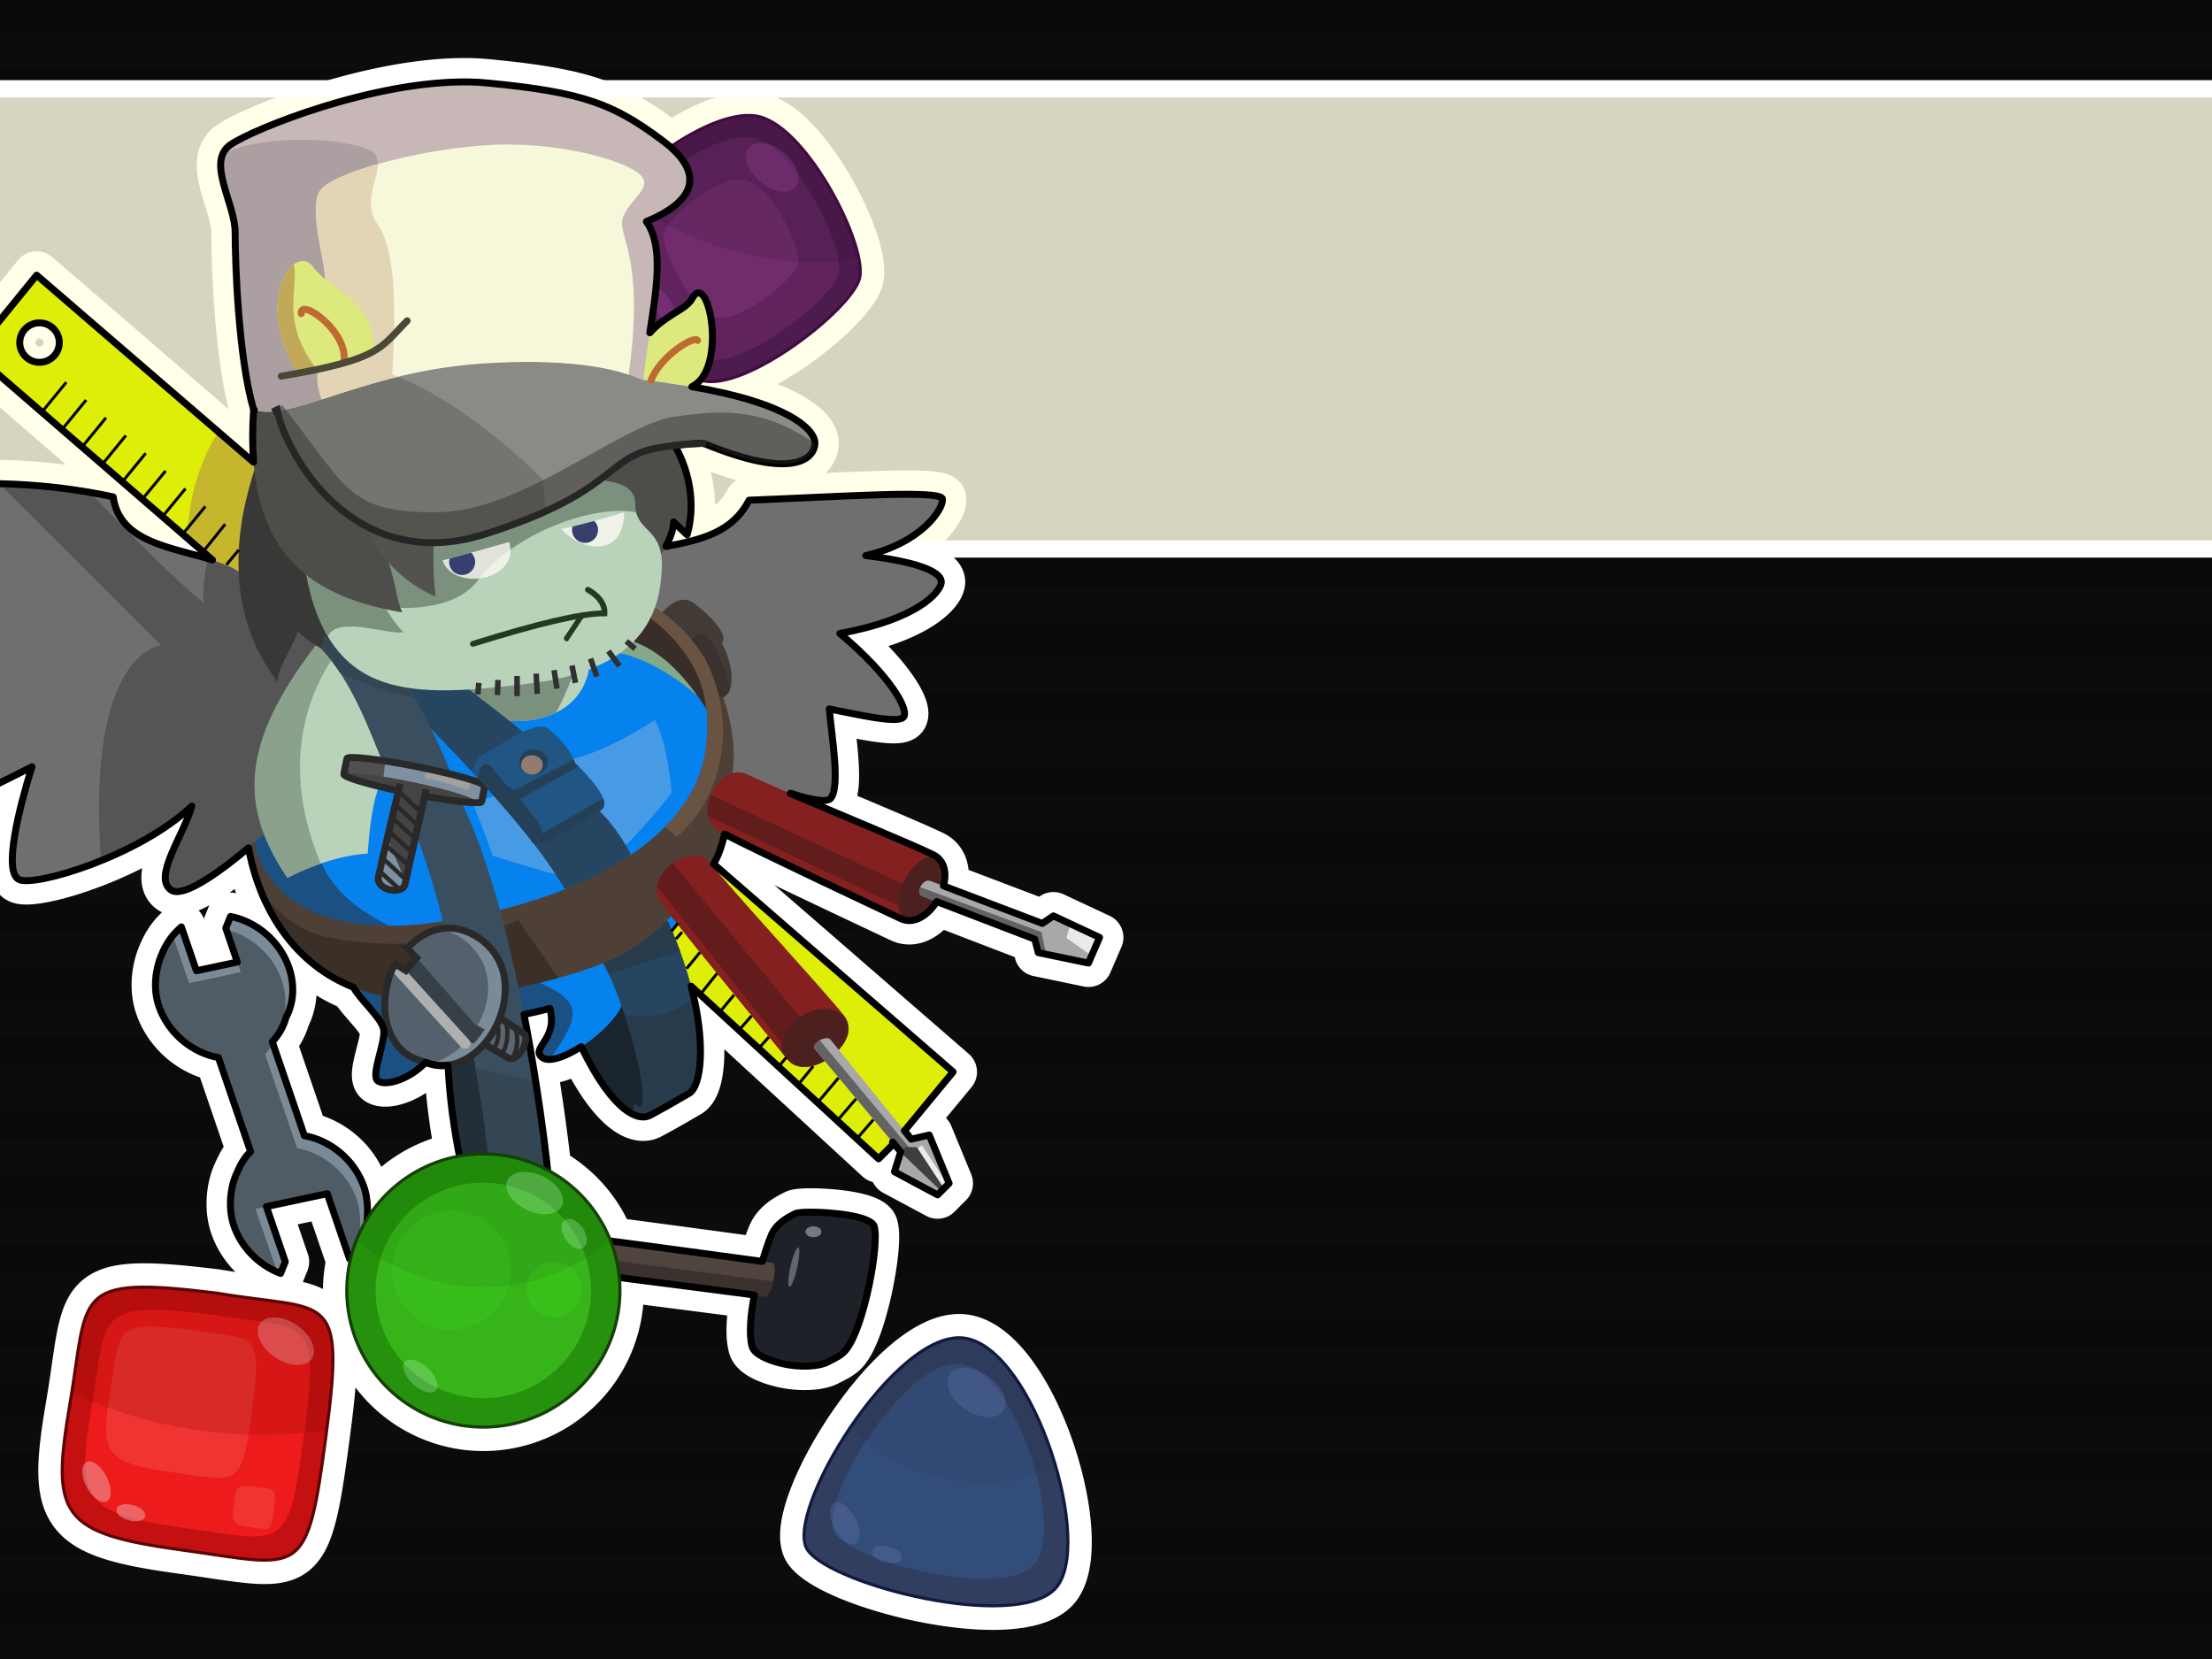 <?xml version="1.0" encoding="UTF-8" standalone="no"?>
<!-- Created with Inkscape (http://www.inkscape.org/) -->
<svg xmlns:dc="http://purl.org/dc/elements/1.1/" xmlns:cc="http://creativecommons.org/ns#" xmlns:rdf="http://www.w3.org/1999/02/22-rdf-syntax-ns#" xmlns:svg="http://www.w3.org/2000/svg" xmlns="http://www.w3.org/2000/svg" version="1.0" width="100%" height="100%" viewBox="0 0 640 480" id="svg2" >
 
 <rect x="0" y="0" width="640" height="480" fill="#333333" stroke="none"/>
 
 <defs id="defs4" />
 <g style="opacity:0.8" id="splashbg">
 <rect x="0" y="0" width="640" height="480" style="fill:black;fill-opacity:0.95;" id="rect5" />
 <path d="M 0 0 L 0 10 L 640 10 L 640 0 L 0 0 z M 0 20 L 0 30 L 640 30 L 640 20 L 0 20 z M 0 40 L 0 50 L 640 50 L 640 40 L 0 40 z M 0 60 L 0 70 L 640 70 L 640 60 L 0 60 z M 0 80 L 0 90 L 640 90 L 640 80 L 0 80 z M 0 100 L 0 110 L 640 110 L 640 100 L 0 100 z M 0 120 L 0 130 L 640 130 L 640 120 L 0 120 z M 0 140 L 0 150 L 640 150 L 640 140 L 0 140 z M 0 160 L 0 170 L 640 170 L 640 160 L 0 160 z M 0 180 L 0 190 L 640 190 L 640 180 L 0 180 z M 0 200 L 0 210 L 640 210 L 640 200 L 0 200 z M 0 220 L 0 230 L 640 230 L 640 220 L 0 220 z M 0 240 L 0 250 L 640 250 L 640 240 L 0 240 z M 0 260 L 0 270 L 640 270 L 640 260 L 0 260 z M 0 280 L 0 290 L 640 290 L 640 280 L 0 280 z M 0 300 L 0 310 L 640 310 L 640 300 L 0 300 z M 0 320 L 0 330 L 640 330 L 640 320 L 0 320 z M 0 340 L 0 350 L 640 350 L 640 340 L 0 340 z M 0 360 L 0 370 L 640 370 L 640 360 L 0 360 z M 0 380 L 0 390 L 640 390 L 640 380 L 0 380 z M 0 400 L 0 410 L 640 410 L 640 400 L 0 400 z M 0 420 L 0 430 L 640 430 L 640 420 L 0 420 z M 0 440 L 0 450 L 640 450 L 640 440 L 0 440 z M 0 460 L 0 470 L 640 470 L 640 460 L 0 460 z " style="fill:black;" id="path7" />
 </g>
 <path style="fill:none;stroke:#ffffff;stroke-width:13.810;stroke-linecap:butt;stroke-linejoin:round;stroke-opacity:1" d="M 133.140 23.705 C 106.115 24.103 73.170 37.391 66.697 41.855 C 59.564 46.756 68.035 58.790 68.035 67.253 C 68.035 75.721 68.924 103.350 73.378 118.5 C 73.004 124.068 73.013 129.126 73.378 133.738 L 10.601 79.617 L -7.691 102.095 L 61.498 162.021 C 49.641 158.290 34.553 156.945 32.755 143.757 C -5.913 135.419 -43.831 142.249 -46.103 149.072 C -48.379 155.895 -35.474 164.978 -16.521 170.285 C -33.202 178.623 -46.088 192.292 -43.816 196.839 C -41.540 201.391 -15.756 198.351 -4.386 196.080 C -15.000 207.454 -27.123 230.950 -23.335 233.982 C -19.544 237.013 3.188 224.879 9.251 221.847 C 5.463 233.977 0.915 252.187 5.462 254.458 C 10.010 256.734 40.338 247.624 55.5 233.218 C 53.228 241.561 44.142 253.698 49.449 257.486 C 53.236 260.188 65.256 250.887 71.898 245.298 C 75.122 262.928 84.962 278.215 100.851 285.070 L 102.242 285.650 C 104.308 289.389 109.936 294.081 110.925 297.546 C 111.926 301.052 106.920 311.336 109.425 312.835 C 111.874 314.303 118.621 312.169 123.136 307.388 C 124.632 307.907 126.127 308.308 127.767 308.308 C 128.394 308.308 129.015 308.270 129.634 308.181 C 130.039 317.262 131.337 326.629 132.933 334.488 A 39.523 39.523 0 0 0 106.253 352.683 C 106.456 349.711 106.293 346.286 105.333 343.480 C 102.656 335.652 95.661 329.942 88.070 328.583 L 78.777 301.398 C 80.654 299.460 82.026 297.064 82.75 294.398 C 84.921 290.305 85.392 285.167 83.619 279.976 C 80.981 272.261 74.163 266.623 66.697 265.160 L 66.691 265.160 L 65.326 268.529 L 68.666 278.347 L 56.822 280.876 L 52.480 268.179 C 49.826 270.507 48.161 272.751 46.613 276.546 C 45.069 280.342 44.177 285.890 45.958 291.101 C 48.636 298.929 55.608 304.639 63.199 305.998 L 72.490 333.160 C 70.628 335.069 69.723 336.605 68.251 339.974 C 66.780 343.347 65.859 349.374 67.648 354.609 C 69.879 361.130 75.110 366.161 81.177 368.453 L 82.544 365.058 L 77.074 349.109 L 94.679 345.375 L 101.128 364.218 C 101.288 364.034 101.440 363.867 101.597 363.691 A 39.523 39.523 0 0 0 100.337 373.402 A 39.523 39.523 0 1 0 179.386 373.402 A 39.523 39.523 0 0 0 179.158 369.634 C 194.044 371.542 210.217 373.615 218.257 374.683 C 217.180 380.336 216.630 385.993 217.603 389.580 C 218.190 391.747 221.924 393.484 226.154 394.501 C 231.598 395.808 237.002 395.338 239.314 394.160 C 241.626 392.978 243.592 392.085 244.734 390.582 C 249.953 384.277 254.536 359.921 252.919 354.787 C 251.991 351.844 240.717 350.676 234.312 350.708 C 232.177 350.721 230.598 350.875 230.103 351.132 C 228.189 352.129 225.576 353.374 223.787 356.132 C 223.147 357.109 221.864 360.511 220.597 364.841 L 220.574 364.970 C 217.270 364.519 194.826 361.461 176.654 359.066 A 39.523 39.523 0 0 0 158.455 338.564 C 157.396 328.739 155.164 311.934 151.609 293.546 L 151.609 293.521 C 152.863 293.284 155.670 292.677 159.083 291.785 C 161.620 300.859 153.060 303.344 157.033 306.074 C 158.971 307.405 163.538 305.797 168.166 302.837 C 177.537 322.196 184.868 324.439 188.064 322.734 C 191.264 321.029 194.690 319.111 199.382 316.341 C 202.872 314.279 204.343 302.190 199.960 285.335 L 254.210 335.294 L 258.472 331.005 L 258.314 330.638 L 258.238 330.429 L 260.607 333.244 L 258.792 339.035 L 271.269 345.716 L 274.611 342.375 L 268.849 328.400 L 263.666 329.609 L 261.667 327.136 L 261.796 327.060 L 275.771 310.138 L 206.519 250.019 L 206.466 249.943 C 207.508 248.351 208.814 245.142 209.623 241.310 C 219.915 246.673 254.977 263.130 260.658 265.816 C 264.409 267.589 268.467 264.847 270.976 260.923 L 271 260.847 L 299.400 271.742 L 300.398 275.634 L 314.923 278.658 L 318.132 271.236 L 304.789 265 L 301.580 267.183 L 272.970 256.316 L 273.021 256.210 C 273.950 252.540 273.316 248.902 269.947 247.265 C 263.425 244.093 242.776 235.589 228.648 229.550 L 228.804 229.527 C 228.804 229.527 238.526 232.948 240.279 231.050 C 243.242 227.842 240.616 212.971 239.937 205.126 C 247.102 206.493 259.709 209.540 261.414 207.494 C 263.122 205.443 257.663 195.562 242.992 183.279 C 265.511 179.186 272.000 171.345 272.337 168.619 C 272.679 165.889 267.213 162.798 250.496 160.751 C 266.875 156.996 273.021 147.106 272.683 144.380 C 272.341 141.650 243.680 143.701 216.726 144.722 C 211.950 153.933 203.351 156.072 192.777 158.119 L 192.671 158.041 C 193.769 155.994 194.842 153.385 194.878 151.013 C 196.145 152.219 197.435 153.447 198.798 154.75 C 200.165 150.198 201.532 140.211 195.248 128.849 C 198.532 128.503 200.685 128.274 203.511 128.246 C 230.276 139.334 235.779 132.262 235.779 128.169 C 235.779 124.442 228.470 116.666 200.166 111.902 L 200.271 111.826 C 201.179 111.372 201.956 110.727 202.630 109.955 C 202.788 110.006 202.949 110.075 203.105 110.117 C 215.663 113.515 246.251 89.727 248.708 80.646 C 251.172 71.544 234.088 37.658 220.013 33.849 L 220.019 33.828 C 213.226 31.989 203.022 36.382 193.978 42.531 C 193.220 41.863 192.384 41.186 191.457 40.498 C 177.642 30.249 169.174 26.695 141.103 24.021 C 139.350 23.852 137.565 23.735 135.736 23.707 C 134.877 23.692 134.012 23.692 133.140 23.705 z M 11.417 93.412 C 14.574 93.412 17.156 95.968 17.156 99.121 C 17.156 102.273 14.570 104.830 11.417 104.830 C 8.265 104.830 5.708 102.273 5.708 99.121 C 5.708 95.968 8.265 93.412 11.417 93.412 z M 73.458 118.519 C 73.495 118.531 73.532 118.532 73.564 118.544 L 73.511 118.990 L 73.458 118.519 z M 41.199 372.416 C 22.232 372.557 24.464 381.297 20.205 406.304 C 14.733 438.287 17.282 443.613 52.419 448.447 C 87.534 453.277 88.736 457.614 94.361 415.062 C 100.008 372.513 94.713 379.601 62.726 374.152 C 53.483 373.012 46.510 372.376 41.199 372.416 z M 277.294 387.083 C 257.103 387.419 226.428 438.639 233.699 448.605 C 241.185 458.866 293.545 471.929 305.240 459.792 C 316.915 447.629 299.327 390.358 279.212 387.212 C 278.585 387.114 277.946 387.073 277.294 387.083 z " id="path3910" />
 <rect width="701.897" height="133.138" ry="15.386" x="-33.868" y="25.693" id="rect3819" style="fill:#ffffe6;fill-opacity:0.827;stroke:#ffffff;stroke-width:5;stroke-linecap:round;stroke-linejoin:round" />
 <g id="g4770" transform="matrix(1.736,0.470,-0.470,1.736,181.410,19.486)">
 <path style="fill:#4e1b4e;stroke-width:0.5" id="path3907" d="m 22.794,2.101 c 8.103,0 22.188,15.698 22.188,20.938 0,5.228 -12.956,22.431 -20.186,22.431 -7.230,0 -22.188,-15.455 -22.188,-21.193 0,-5.726 12.082,-22.188 20.186,-22.188 z" />
 <path style="fill:#60235e;stroke-width:0.5" id="path3948-9" d="m 22.951,5.631 c 6.781,0 18.573,13.138 18.573,17.530 0,4.379 -10.845,18.779 -16.899,18.779 -6.041,0 -18.573,-12.932 -18.573,-17.736 0,-4.791 10.117,-18.573 16.899,-18.573 z" />
 <path style="fill:#c35cc0;fill-opacity:0.171;stroke-width:0.5" id="path3777" d="m 23.268,12.501 c 4.215,0 11.544,8.166 11.544,10.896 0,2.722 -6.741,11.672 -10.504,11.672 -3.755,0 -11.544,-8.038 -11.544,-11.024 0,-2.978 6.288,-11.544 10.504,-11.544 z" />
 <path style="fill:#281227;fill-opacity:0.144;stroke-width:0.5" id="path3926" d="m 22.782,2.088 c -6.417,0 -15.334,10.336 -18.755,17.481 5.131,2.741 12.361,4.476 20.393,4.476 7.618,0 14.509,-1.589 19.592,-4.100 C 40.748,13.310 29.648,2.088 22.782,2.088 Z" />
 <path style="fill:#e673e6;fill-opacity:0.148;stroke-width:1.5" id="path3838-1" d="m 17.856,38.046 a 3.445,1.746 43.46 0 1 -4.998,-4.743 3.445,1.746 43.46 1 1 4.998,4.743 z" />
 <path style="fill:#e673e6;fill-opacity:0.148;stroke-width:1.5" id="path3836-6" d="M 31.189,11.502 A 4.892,3.022 25.14 0 1 22.333,7.341 4.892,3.022 25.14 1 1 31.189,11.502 Z" />
 <path style="fill:none;stroke:#410b3f;stroke-width:0.5;stroke-opacity:1" id="path3882" d="m 22.794,2.101 c 8.103,0 22.188,15.698 22.188,20.938 0,5.228 -12.956,22.431 -20.186,22.431 -7.230,0 -22.188,-15.455 -22.188,-21.193 0,-5.726 12.082,-22.188 20.186,-22.188 z" />
 </g>
 <g style="display:inline" id="layer3" transform="matrix(-4.020,0,0,4.020,375.745,14.150)" />
 <path d="m 130.156,297.301 6.762,7.815 c 11.076,13.782 10.726,42.883 3.948,45.641 l -0.735,2.629 c -0.924,-0.357 -1.612,-0.779 -1.893,-1.262 -3.228,-5.536 -7.783,-25.393 -8.603,-43.980 l 0.522,-10.843 z" id="path3288" style="fill:#222e38;stroke-width:1px;stroke-linecap:butt;stroke-opacity:1" />
 <path d="m 206.518,250.051 69.253,60.119 -13.975,16.922 -3.312,3.948 -4.261,4.289 -54.249,-49.959 -18.767,-18.960 25.321,-16.359 z" id="path3216" style="fill:#dfee06;stroke-width:1px;stroke-linecap:butt;stroke-opacity:1" />
 <path d="M 61.533,162.110 -7.691,102.096 10.601,79.617 l 62.776,54.116 15.643,17.851 -10.123,26.085 -17.364,-15.563 z M 11.417,93.411 c -3.152,0 -5.709,2.557 -5.709,5.709 8e-6,3.152 2.557,5.709 5.709,5.709 3.152,0 5.737,-2.557 5.737,-5.709 -8e-6,-3.152 -2.581,-5.709 -5.737,-5.709 z" id="path3214" style="fill:#dfee06;stroke-width:1px;stroke-linecap:butt;stroke-opacity:1" />
 <path d="m 183.328,283.378 7.920,37.664 c -1.069,0.591 -2.187,1.202 -3.184,1.736 -3.196,1.704 -10.537,-0.538 -19.925,-19.949 l 11.209,-16.267 3.972,-3.184 z" id="path3354" style="fill:#1a242d;stroke-width:1px;stroke-linecap:butt;stroke-opacity:1" />
 <path d="m 63.194,124.968 10.184,8.764 15.631,17.843 -10.107,26.085 -17.368,-15.555 -7.369,-6.392 c 0.414,-11.945 3.787,-22.736 9.030,-30.745 z" id="path3356" style="fill:#c6b62e;stroke-width:1.700;stroke-linecap:round;marker:none" />
 <path d="m -2.219,139.949 c 10.871,0.104 22.868,1.234 34.954,3.839 2.271,16.681 26.109,14.827 36.245,21.582 l 123.792,-7.236 c 10.574,-2.046 19.173,-4.185 23.950,-13.396 26.953,-1.021 55.616,-3.071 55.957,-0.341 0.337,2.725 -5.809,12.616 -22.189,16.371 16.717,2.046 22.185,5.138 21.843,7.868 -0.337,2.725 -6.826,10.565 -29.345,14.658 14.670,12.282 20.130,22.165 18.422,24.215 -1.704,2.046 -14.313,-1.001 -21.477,-2.368 0.679,7.844 3.304,22.716 0.341,25.924 -1.752,1.897 -11.474,-1.523 -11.474,-1.523 l -152.639,11.973 0.261,-0.128 c 0,0 -21.698,19.925 -27.005,16.134 -5.307,-3.787 3.779,-15.925 6.050,-24.267 -15.161,14.405 -45.488,23.516 -50.035,21.240 -4.547,-2.271 -8.08e-4,-20.480 3.787,-32.610 -6.062,3.031 -28.795,15.165 -32.586,12.133 -3.787,-3.031 8.334,-26.527 18.948,-37.901 -11.370,2.271 -37.153,5.311 -39.429,0.759 -2.271,-4.547 10.614,-18.217 27.295,-26.555 -18.952,-5.307 -31.858,-14.389 -29.583,-21.212 1.559,-4.687 19.986,-9.396 43.904,-9.158 z" id="path3314" style="fill:#6f6f6f;stroke-width:1px;stroke-linecap:butt;stroke-opacity:1" />
 <path d="m -0.112,140.001 c 8.254,0.176 17.099,0.944 26.109,2.496 11.474,11.945 25.522,26.125 32.980,31.927 -0.398,-3.614 0.136,-8.077 1.157,-12.684 3.385,0.976 6.489,2.062 8.841,3.630 l 37.953,-2.207 44.430,34.347 -1.708,38.243 -73.358,5.761 c 0.012,-0.012 0.128,-0.128 0.128,-0.128 l -0.261,0.128 0.128,0 c -0.763,0.699 -21.662,19.724 -26.873,16.001 -5.307,-3.787 3.779,-15.925 6.050,-24.267 -6.895,6.549 -16.926,11.977 -26.242,15.764 -4.334,-60.963 17.437,-62.266 17.437,-62.266 L -0.112,140.001 Z" id="path3450" style="fill:#555555;stroke-width:1px;stroke-linecap:butt;stroke-opacity:1" />
 <path d="m 184.590,174.429 23.636,33.426 c 1e-5,0 -7.707,49.673 -8.652,54.779 -0.591,3.192 -8.358,9.516 -8.358,9.516 l -11.120,18.426 c -3.755,8.519 -19.045,18.285 -23.057,15.527 -3.968,-2.725 4.583,-5.214 2.078,-14.264 l -31.557,7.104 -4.104,8.157 c -4.507,5.009 -11.522,7.265 -14.027,5.761 -2.504,-1.499 2.500,-11.784 1.499,-15.290 -1.001,-3.505 -6.758,-8.266 -8.764,-12.025 l -0.052,-0.631 0.104,-0.788 -25.663,-28.742 -4.181,-10.738 7.972,-6.629 16.476,-47.140 87.784,-16.448 z" id="path3346" style="fill:#0682ee;stroke-width:1px;stroke-linecap:butt;stroke-opacity:1" />
 <path d="m 115.968,187.303 c -23.110,31.404 -44.531,65.735 4.892,84.069 45.789,16.986 52.311,15.056 38.166,35.215 -0.808,0.016 -1.495,-0.128 -1.998,-0.470 -3.968,-2.725 4.583,-5.214 2.078,-14.264 l -31.557,7.104 -4.104,8.157 c -4.507,5.009 -11.522,7.265 -14.027,5.761 -2.504,-1.499 2.500,-11.784 1.499,-15.290 -1.001,-3.505 -6.758,-8.266 -8.764,-12.025 l -0.052,-0.631 0.104,-0.788 -25.663,-28.742 -4.181,-10.738 7.972,-6.629 16.476,-47.140 19.161,-3.578 z" id="path3465" style="fill:#1f4769;fill-opacity:0.810;stroke-width:1px;stroke-linecap:butt;stroke-opacity:1" />
 <path d="m 182.459,266.085 10.738,0.394 c 11.945,26.233 10.875,47.132 6.183,49.902 -4.691,2.770 -8.117,4.687 -11.317,6.392 -1.173,0.627 -2.910,0.703 -5.106,-0.394 l 0.631,-2.999 c 6.396,6.609 -0.840,-25.598 -9.158,-40.957 l 8.024,-12.343 z" id="path3330" style="fill:#264560;stroke-width:1px;stroke-linecap:butt;stroke-opacity:1" />
 <path d="m 182.459,266.085 10.738,0.394 c 1.366,3.007 2.561,5.942 3.602,8.788 l -20.685,6.501 c -0.546,-1.178 -1.117,-2.299 -1.684,-3.341 l 8.024,-12.343 z m 18.317,22.531 c 3.393,15.145 1.865,25.839 -1.391,27.769 -4.691,2.770 -8.117,4.687 -11.317,6.392 -1.174,0.627 -2.910,0.703 -5.106,-0.394 l 0.631,-2.999 c 4.655,4.812 2.082,-10.935 -2.866,-25.795 8.989,1.829 15.684,-1.395 20.054,-4.973 z" id="path3505" style="fill:#283b4c;stroke-width:1px;stroke-linecap:butt;stroke-opacity:1" />
 <path d="m 170.406,193.643 c -2.432,13.243 -16.218,15.680 -22.977,14.867 l -0.020,0.245 -18.743,-9.733 32.803,-7.450 8.937,2.066 z" id="path3302" style="fill:#b9d3bb;stroke-width:1px;stroke-linecap:butt;stroke-opacity:1" />
 <path d="m 161.452,191.565 5.287,1.234 c -1.897,4.929 -3.666,9.444 -5.865,13.368 -4.679,2.303 -9.987,2.758 -13.448,2.339 l -0.024,0.233 -18.739,-9.737 32.795,-7.446 z" id="path3460" style="fill:#627663;fill-opacity:0.706;stroke-width:1px;stroke-linecap:butt;marker:none" />
 <path d="m 188.072,96.274 c 4.567,-5.222 10.429,-6.597 12.210,-9.906 4.675,-8.692 10.445,20.235 0,25.458 0,0 -9.580,-1.559 -13.364,-1.901 -3.783,-0.341 1.029,-14.445 1.153,-13.645 z" id="path3194" style="fill:#dde87d;stroke-width:1px;stroke-linecap:butt;stroke-opacity:1" />
 <path d="m 189.435,208.334 c 3.095,5.158 4.635,17.284 4.892,20.898 -4.125,5.930 -12.897,14.976 -12.897,14.976 l -20.633,8.764 c -4.382,-1.029 -15.997,-4.647 -18.317,-5.419 -1.286,-4.125 -4.913,-13.669 -5.946,-15.475 l -0.180,-0.052 c 11.370,-2.223 19.029,-7.156 19.029,-7.156 l 10.843,-5.419 c 10.055,-2.589 20.886,-9.568 23.210,-11.116 z" id="path3340" style="fill:#479be5;stroke-width:1px;stroke-linecap:butt;stroke-opacity:1" />
 <path d="m 122.051,196.618 13.476,2.709 c 5.403,4.322 10.469,7.900 15.659,12.371 l 22.370,23.081 c 4.615,4.285 7.904,10.537 8.893,12.186 l -5.845,8.636 -13.231,1.572 c -8.109,-13.517 -19.660,-26.780 -38.585,-46.244 l -11.265,-10.107 8.527,-4.209 z" id="path3298" style="fill:#264560;stroke-width:1px;stroke-linecap:butt;stroke-opacity:1" />
 <path d="m 91.398,186.696 c -22.024,28.750 -22.024,46.799 -8.258,67.295 10.397,-5.198 18.044,-6.726 23.246,-7.031 0.611,-8.869 1.624,-15.149 3.304,-19.580 l 5.033,-10.754 -18.687,-33.873 -4.635,3.952 z" id="path3252" style="fill:#b9d3bb;stroke-width:1px;stroke-linecap:butt;stroke-opacity:1" />
 <path d="m 95.543,183.170 0.840,0.180 2.183,3.972 c -6.038,7.554 -19.600,29.587 -5.761,62.539 -2.910,1.013 -6.123,2.364 -9.657,4.129 -13.762,-20.492 -13.758,-38.548 8.262,-67.303 l 4.129,-3.526 z" id="path3455" style="fill:#627663;fill-opacity:0.532;stroke-width:1px;stroke-linecap:butt;marker:none" />
 <path d="m 179.150,188.975 c 7.598,1.407 16.604,7.035 22.237,12.101 l 1.290,-2.532 -19.584,-18.864 -3.944,9.295 z" id="path3338" style="fill:#85a888;stroke-width:1px;stroke-linecap:butt;stroke-opacity:1" />
 <path d="m 204.697,205.596 c -5.488,-8.479 -11.973,-16.464 -21.288,-19.957 l -0.080,0.209 c 0,0 2.822,-5.974 4.812,-8.467 4.314,1.825 19.921,16.600 16.556,28.216 z" id="path3310" style="fill:#382e27;stroke-width:1px;stroke-linecap:butt;stroke-opacity:1" />
 <path d="m 191.594,177.147 c 3.980,-4.177 6.521,-3.903 8.016,-3.260 2.396,1.029 12.013,9.432 9.211,12.146 3.063,5.520 4.314,13.806 0.454,15.676 -2.380,1.073 -19.314,-22.997 -17.686,-24.561 z" id="path3373" style="fill:#413a35;stroke-width:1px;stroke-linecap:butt;stroke-opacity:1" />
 <path d="m 185.406,175.273 3.891,0.446 c 18.237,10.698 24.798,35.497 22.607,48.141 l -2.287,17.449 c -0.852,4.052 -2.275,7.429 -3.341,8.921 l -12.262,15.000 c -9.383,9.870 -18.072,14.691 -43.851,20.528 l -38.428,2.524 C 89.649,284.688 75.782,266.367 71.697,245.327 l 1.797,-1.789 c 5.291,22.929 31.179,26.961 54.554,22.993 l 16.661,-3.260 c 37.720,-9.432 56.170,-27.613 59.146,-44.487 2.975,-16.870 -2.026,-29.237 -15.370,-39.771 l -0.261,-1.419 -2.814,-2.315 z" id="path3294" style="fill:#4e4036;stroke-width:1px;stroke-linecap:butt;stroke-opacity:1" />
 <path d="m 101.791,192.763 c -8.692,-5.033 -13.267,-7.321 -15.555,-10.067 -2.742,6.863 -5.488,9.609 -5.946,14.642 -19.218,-25.168 -8.499,-55.073 -6.670,-61.482 l 33.852,21.312 -5.672,35.589 z" id="path3212" style="fill:#383936;stroke-width:1px;stroke-linecap:butt;stroke-opacity:1" />
 <path d="m 195.144,128.679 c 6.404,11.438 5.029,21.505 3.658,26.085 -1.399,-1.338 -2.625,-2.496 -3.920,-3.735 -0.052,3.381 -2.203,7.240 -3.550,9.263 l -9.524,6.183 c -5.801,-12.479 -11.044,-18.840 -14.590,-23.608 l 12.439,-16.592 15.487,2.408 z" id="path3206" style="fill:#4d4e4a;stroke-width:1px;stroke-linecap:butt;stroke-opacity:1" />
 <path d="m 75.328,257.606 c 5.146,6.855 11.743,12.113 20.187,13.710 31.476,5.954 54.458,-5.106 54.458,-5.106 l 11.579,16.737 c -3.397,0.932 -7.148,1.853 -11.394,2.814 l -38.428,2.524 C 94.084,285.412 81.684,273.149 75.328,257.598 Z" id="path3489" style="fill:#3a3028;stroke-width:1px;stroke-linecap:butt;stroke-opacity:1" />
 <path d="m 93.859,184.062 24.292,14.948 c 5.765,8.997 10.288,19.660 12.395,24.923 l 1.656,7.156 1.157,0.735 c 17.887,36.168 25.920,110.255 25.819,115.421 -0.172,9.190 -19.081,8.073 -20.951,4.868 -0.233,-0.402 -0.458,-0.916 -0.707,-1.471 1.712,-0.309 3.341,0.104 3.341,0.104 2.975,-1.487 -0.474,-26.784 -3.948,-45.641 l -1.101,-1.917 -6.947,-34.636 -0.233,-0.104 c -0.989,-3.968 -3.115,-12.954 -8.077,-26.845 l -0.812,-9.395 -9.130,-11.973 c -3.333,-7.719 -8.406,-22.627 -17.529,-32.453 l 0.788,-3.710 z" id="path3272" style="fill:#394e5f;stroke-width:1px;stroke-linecap:butt;stroke-opacity:1" />
 <path d="m 203.334,183.379 c 0.281,0.012 0.574,0.068 0.840,0.156 2.870,3.300 6.075,10.244 6.947,16.106 -0.385,0.928 -0.993,1.640 -1.841,2.050 -1.326,0.599 -7.180,-6.593 -11.816,-13.368 2.356,-3.791 4.241,-5.037 5.865,-4.945 z" id="path3484" style="fill:#39322e;stroke-width:1px;stroke-linecap:butt;stroke-opacity:1" />
 <path d="m 185.406,175.273 3.891,0.446 c 6.268,3.674 11.161,9.030 14.791,14.976 0.024,0.052 0.052,0.104 0.076,0.156 10.533,21.144 2.939,41.898 -8.342,51.221 -0.936,-0.792 -2.163,-1.773 -3.497,-2.786 6.553,-6.601 10.320,-13.657 11.526,-20.504 2.975,-16.870 -2.026,-29.237 -15.370,-39.771 l -0.261,-1.419 -2.814,-2.315 z" id="path3479" style="fill:#695444;stroke-width:1px;stroke-linecap:butt;stroke-opacity:1" />
 <path d="m 93.859,184.062 24.292,14.948 c 0.623,0.972 1.226,1.970 1.813,2.971 -5.387,-1.125 -12.893,-3.248 -21.582,-7.289 -1.608,-2.456 -3.353,-4.808 -5.315,-6.919 l 0.788,-3.710 z m 43.747,124.974 17.368,3.867 c 2.866,18.188 4.249,32.208 4.209,34.347 -0.172,9.190 -19.081,8.073 -20.951,4.868 -0.233,-0.402 -0.458,-0.916 -0.707,-1.471 1.712,-0.309 3.341,0.104 3.341,0.104 2.774,-1.387 -0.052,-23.447 -3.260,-41.717 z" id="path3494" style="fill:#344654;stroke-width:1px;stroke-linecap:butt;stroke-opacity:1" />
 <path d="m 183.706,146.084 c 0.454,8.234 8.234,6.404 7.775,18.301 -0.454,11.896 -4.575,29.285 -38.440,33.402 -33.860,4.117 -57.658,5.033 -64.521,-32.031 l 0.076,0.385 c -4.273,-14.244 21.377,-14.956 47.743,-21.726 26.362,-6.770 48.093,-8.551 47.365,1.668 z" id="path3210" style="fill:#b9d3bb;stroke-width:1px;stroke-linecap:butt;stroke-opacity:1" />
 <path d="m 170.192,138.867 c 8.636,-0.012 13.866,2.102 13.500,7.208 0.044,0.816 0.164,1.539 0.341,2.183 -12.564,-2.516 -35.999,6.404 -46.035,19.949 -4.607,6.219 -15.454,8.732 -26.768,7.289 2.311,3.658 3.421,5.315 5.524,7.421 -4.378,0.872 -19.302,-4.945 -21.871,1.234 -2.705,-4.563 -4.792,-10.360 -6.211,-17.658 -0.024,-0.124 -0.052,-0.241 -0.076,-0.365 l -0.024,-0.104 c -0.016,-0.088 -0.032,-0.168 -0.052,-0.261 -0.112,-0.422 -0.201,-0.832 -0.261,-1.234 -0.002,-0.008 0.002,-0.016 0,-0.024 -0.052,-0.377 -0.096,-0.743 -0.104,-1.101 -6.3e-4,-0.024 3.8e-4,-0.052 0,-0.076 -8e-4,-0.052 -2.2e-4,-0.104 0,-0.156 0.002,-0.325 0.036,-0.659 0.076,-0.972 0.044,-0.361 0.108,-0.711 0.209,-1.049 0.092,-0.333 0.221,-0.655 0.365,-0.972 0.003,-0.004 -0.003,-0.016 0,-0.024 0.116,-0.253 0.245,-0.490 0.394,-0.735 0.004,-0.008 0.020,-0.016 0.024,-0.024 0.112,-0.184 0.233,-0.369 0.365,-0.550 0.068,-0.092 0.132,-0.192 0.209,-0.289 0.048,-0.060 0.104,-0.120 0.156,-0.180 0.036,-0.044 0.088,-0.084 0.128,-0.128 0.201,-0.229 0.422,-0.462 0.655,-0.683 0.285,-0.269 0.587,-0.534 0.920,-0.788 0.217,-0.164 0.446,-0.337 0.683,-0.498 0.108,-0.072 0.225,-0.160 0.341,-0.233 0.233,-0.148 0.482,-0.301 0.735,-0.446 0.132,-0.076 0.277,-0.156 0.418,-0.233 0.245,-0.132 0.502,-0.261 0.759,-0.394 0.156,-0.076 0.333,-0.156 0.498,-0.233 0.257,-0.120 0.542,-0.249 0.812,-0.365 0.446,-0.192 0.912,-0.39 1.391,-0.578 0.213,-0.080 0.434,-0.176 0.655,-0.261 0.261,-0.096 0.542,-0.192 0.812,-0.289 0.245,-0.084 0.506,-0.176 0.759,-0.261 0.265,-0.088 0.538,-0.172 0.812,-0.261 9.194,-2.910 22.474,-4.776 35.955,-8.238 13.179,-3.381 25.212,-5.536 33.848,-5.552 z" id="path3439" style="fill:#627663;fill-opacity:0.706;stroke-width:1px;stroke-linecap:butt;stroke-opacity:1" />
 <path d="m 172.553,189.253 c 0,0 0,0 0,0 z" id="path3182" style="fill:none;stroke:#303030;stroke-width:1.608;stroke-linecap:butt;stroke-dasharray:none" />
 <path d="m 168.355,178.188 c -0.020,0.008 -3.095,4.643 -4.346,6.521" id="path3184" style="fill:none;stroke:#233920;stroke-width:1.684;stroke-linecap:round;marker:none" />
 <path d="m 112.317,162.556 c 2.287,5.946 2.287,10.980 4.117,14.642 -29.743,-5.033 -45.761,-19.676 -43.015,-59.033 l -0.972,0.132 36.530,-2.870 3.337,47.128 z" id="path3204" style="fill:#4d4e4a;stroke-width:1px;stroke-linecap:butt;stroke-opacity:1" />
 <path d="m 125.585,157.068 c -0.454,4.117 0,12.355 0.454,15.555 -8.692,-3.658 -17.388,-11.896 -20.134,-20.589 l -0.213,-0.892 c -1.640,-6.975 20.110,-1.230 19.889,5.926 z" id="path3202" style="fill:#52534f;stroke-width:1px;stroke-linecap:butt;stroke-opacity:1" />
 <path d="m 160.636,97.094 c 12.604,0.064 23.379,3.268 25.663,12.922 39.879,4.269 49.484,13.886 49.484,18.160 0,4.269 -6.396,11.024 -32.031,0.341 l 0.365,-0.024 -0.759,-0.209 -0.052,0 c -4.708,0.176 -9.291,0.603 -13.106,1.314 -15.310,2.846 -11.727,12.817 -49.826,24.923 -38.098,12.105 -57.702,-23.134 -60.195,-35.955 l -1.286,0.631 6.026,-4.157 -3.260,-3.051 c 0,-1e-5 32.345,-7.236 52.640,-11.711 8.242,-1.813 17.718,-3.228 26.346,-3.184 z" id="path3188" style="fill:#8a8b85;stroke-width:1px;stroke-linecap:butt;stroke-opacity:1" />
 <path d="m 113.680,104.862 c -0.056,1.157 -0.112,2.303 -0.180,3.473 22.864,8.708 43.562,30.479 43.562,30.479 l 0.759,9.158 c -4.615,2.086 -10.292,4.277 -17.449,6.553 -38.098,12.105 -57.702,-23.134 -60.195,-35.955 l -1.286,0.631 6.026,-4.157 -3.260,-3.051 c 0,-1e-5 15.655,-3.489 32.031,-7.132 z" id="path3421" style="fill:#74756f;stroke-width:1px;stroke-linecap:butt;stroke-opacity:1" />
 <path d="M 186.122,110.020 C 187.907,92.197 193.697,73.481 187.014,64.122 199.936,58.774 205.284,50.753 191.469,40.505 177.655,30.253 169.187,26.690 141.116,24.017 113.045,21.343 73.828,36.939 66.700,41.840 c -7.128,4.901 1.334,16.930 1.334,25.397 0,8.463 0.888,36.092 5.347,51.245 10.248,4.008 31.637,-11.136 66.841,-13.368 35.203,-2.227 45.898,5.347 45.898,4.901 z" id="path3186" style="fill:#c8b7b7;stroke-width:1px;stroke-linecap:butt;stroke-opacity:1" />
 <path d="m 86.461,40.425 c 10.513,-0.060 19.813,1.885 21.582,3.658 4.354,4.354 -4.338,13.062 1.101,20.685 5.443,7.618 5.431,25.047 4.342,43.562 0.562,0.213 1.121,0.426 1.684,0.655 -20.673,5.013 -34.254,12.451 -41.797,9.500 -4.454,-15.149 -5.343,-42.778 -5.343,-51.245 0,-7.232 -6.179,-17.079 -3.526,-22.844 6.400,-2.858 14.477,-3.928 21.952,-3.972 z" id="path3417" style="fill:#ab9fa2;stroke-width:1px;stroke-linecap:butt;stroke-opacity:1" />
 <path d="m 145.896,41.820 c 17.597,-0.112 33.257,4.314 38.456,8.024 5.544,3.960 -1.596,7.112 -3.972,12.660 -2.376,5.544 6.356,10.284 1.604,45.142 0.044,0.112 0.016,0.406 -0.024,0.759 -5.793,-1.945 -18.337,-4.768 -41.745,-3.288 -20.102,1.270 -35.549,6.694 -47.140,10.421 -1.310,-3.795 -1.527,-6.356 -0.892,-8.893 0.711,-2.846 2.838,-17.814 1.865,-25.924 0,-5.544 -4.744,-19.801 -1.576,-25.345 3.160,-5.548 30.885,-12.660 49.898,-13.452 1.186,-0.052 2.352,-0.096 3.526,-0.104 z" id="path3198" style="fill:#f7f8da;stroke-width:1px;stroke-linecap:butt;stroke-opacity:1" />
 <path d="m 109.334,47.452 c -0.012,4.687 -4.450,11.341 -0.180,17.316 5.443,7.618 5.431,25.047 4.342,43.562 0.554,0.209 1.101,0.430 1.656,0.655 -8.543,2.070 -15.873,4.555 -22.080,6.553 -1.310,-3.795 -1.527,-6.356 -0.892,-8.893 0.711,-2.846 2.838,-17.814 1.865,-25.924 0,-5.544 -4.744,-19.801 -1.576,-25.345 1.459,-2.565 8.193,-5.471 16.866,-7.924 z" id="path3419" style="fill:#e2d4b4;stroke-width:1px;stroke-linecap:butt;stroke-opacity:1" />
 <path d="m 136.834,186.278 c 18.655,-5.797 31.010,-8.821 38.070,-8.821 0.249,-4.285 -4.788,-6.806 -4.788,-6.806" id="path3218" style="fill:none;stroke:#233920;stroke-width:1.684;stroke-linecap:round;stroke-opacity:1" />
 <path d="m 180.574,148.219 c 0,0 -12.330,3.751 -18.225,4.824 6.432,6.967 18.225,8.041 18.225,-4.824 z" id="path3220" style="fill:#fefbf6;fill-opacity:0.777;stroke-width:1px;stroke-linecap:butt;stroke-opacity:1" />
 <path d="m 171.958,150.712 c 0.655,0.675 1.077,1.584 1.077,2.605 0,2.074 -1.684,3.763 -3.763,3.763 -2.074,0 -3.763,-1.684 -3.763,-3.763 0,-0.337 0.044,-0.659 0.128,-0.972" id="path3224" style="fill:#383f6f;stroke-width:1px;stroke-linecap:butt;marker:none" />
 <path d="m 147.332,156.799 c 0,0 -15.008,4.285 -19.298,5.359 3.216,9.110 22.515,5.894 19.298,-5.359 z" id="path3222" style="fill:#fefbf6;fill-opacity:0.777;stroke-width:1px;stroke-linecap:butt;stroke-opacity:1" />
 <path d="m 136.315,159.899 c 0.711,0.683 1.157,1.644 1.157,2.709 0,2.074 -1.684,3.763 -3.763,3.763 -2.074,0 -3.763,-1.684 -3.763,-3.763 0,-0.345 0.068,-0.679 0.156,-0.997" id="path3226" style="fill:#383f6f;stroke-width:1px;stroke-linecap:butt;marker:none" />
 <path d="m 176.034,188.376 3.176,4.346" id="path3228" style="fill:none;stroke:#303030;stroke-width:1.608;stroke-linecap:butt;stroke-dasharray:none" />
 <path d="m 170.848,190.551 1.841,5.186" id="path3230" style="fill:none;stroke:#303030;stroke-width:1.608;stroke-linecap:butt;stroke-dasharray:none" />
 <path d="m 165.497,192.558 1.001,5.017" id="path3232" style="fill:none;stroke:#303030;stroke-width:1.608;stroke-linecap:butt;stroke-dasharray:none" />
 <path d="m 160.310,193.896 0.836,5.351" id="path3234" style="fill:none;stroke:#303030;stroke-width:1.608;stroke-linecap:butt;stroke-dasharray:none" />
 <path d="m 155.124,194.898 0.333,5.853" id="path3236" style="fill:none;stroke:#303030;stroke-width:1.608;stroke-linecap:butt;stroke-dasharray:none" />
 <path d="m 149.603,195.569 0,5.853" id="path3238" style="fill:none;stroke:#303030;stroke-width:1.608;stroke-linecap:butt;stroke-dasharray:none" />
 <path d="m 144.079,196.739 -0.164,4.346" id="path3240" style="fill:none;stroke:#303030;stroke-width:1.608;stroke-linecap:butt;stroke-dasharray:none" />
 <path d="m 138.559,197.575 -0.333,3.345" id="path3242" style="fill:none;stroke:#303030;stroke-width:1.608;stroke-linecap:butt;stroke-dasharray:none" />
 <path d="m 181.221,185.530 2.508,2.171" id="path3244" style="fill:none;stroke:#303030;stroke-width:1.608;stroke-linecap:butt;stroke-dasharray:none" />
 <path d="m 188.373,110.052 c 2.653,-7.011 12.507,-13.078 13.456,-11.563" id="path3246" style="fill:none;stroke:#bd6b31;stroke-width:2.010;stroke-linecap:round;stroke-opacity:1" />
 <path d="m 108.232,101.380 c 0,-15.012 -12.403,-16.970 -17.626,-24.155 -5.222,-7.180 -17.626,9.138 -4.567,30.680" id="path3192" style="fill:#dde87d;stroke-width:1px;stroke-linecap:butt;stroke-opacity:1" />
 <path d="M 99.467,104.745 C 100.983,96.029 86.770,85.981 87.148,90.721" id="path3248" style="fill:none;stroke:#bd6b31;stroke-width:2.010;stroke-linecap:round;stroke-opacity:1" />
 <path d="m 102.069,219.149 c 3.140,0.008 10.296,1.009 18.554,2.657 11.012,2.191 19.817,4.720 19.636,5.632 -0.285,1.459 -0.607,3.011 -0.892,4.498 -0.156,0.800 -7.245,0.080 -16.476,-1.604 -1.7e-4,7.8e-4 -0.024,-7.8e-4 -0.024,0 -0.727,3.228 -5.081,22.615 -5.656,25.502 -0.623,3.127 -8.523,1.885 -7.711,-2.183 0.739,-3.714 4.985,-21.473 5.789,-24.818 -9.166,-1.978 -15.949,-4.036 -15.792,-4.840 0.160,-0.976 0.715,-3.739 0.892,-4.498 0.044,-0.225 0.635,-0.341 1.684,-0.341 z" id="path3254" style="fill:#7f91a1;stroke-width:1px;stroke-linecap:butt;marker:none" />
 <path d="m 111.171,222.885 -10.807,-1.222" id="path3477" style="fill:none;stroke:#505050;stroke-width:4.800;stroke-linecap:butt;stroke-opacity:1" />
 <path d="m 102.125,223.733 c 9.130,0.281 34.697,5.821 36.164,8.527 -2.319,0.120 -8.197,-0.603 -15.394,-1.917 -1.7e-4,7.8e-4 -0.024,-7.8e-4 -0.024,0 -0.699,3.107 -4.691,20.926 -5.500,24.818 l -5.315,-12.684 c 1.354,-5.777 2.798,-11.808 3.236,-13.633 -9.166,-1.978 -15.949,-4.036 -15.792,-4.840 0.004,-0.036 0.016,-0.140 0.024,-0.180 0.727,-0.080 1.608,-0.108 2.605,-0.076 z" id="path3470" style="fill:#444444;stroke-width:1px;stroke-linecap:butt;stroke-opacity:1" />
 <path d="m 121.986,235.131 -6.766,-6.264" id="path3258" style="fill:none;stroke:#292929;stroke-width:1.262;stroke-linecap:butt;marker:none" />
 <path d="m 120.856,238.766 -6.392,-5.837" id="path3260" style="fill:none;stroke:#292929;stroke-width:1.262;stroke-linecap:butt;marker:none" />
 <path d="m 120.229,242.778 -6.766,-6.264" id="path3262" style="fill:none;stroke:#292929;stroke-width:1.262;stroke-linecap:butt;marker:none" />
 <path d="M 119.228,246.662 112.462,240.398" id="path3264" style="fill:none;stroke:#292929;stroke-width:1.262;stroke-linecap:butt;marker:none" />
 <path d="m 118.316,250.477 -6.553,-5.837" id="path3266" style="fill:none;stroke:#292929;stroke-width:1.262;stroke-linecap:butt;marker:none" />
 <path d="m 117.347,254.434 -6.766,-6.264" id="path3268" style="fill:none;stroke:#292929;stroke-width:1.262;stroke-linecap:butt;marker:none" />
 <path d="m 115.469,257.192 -5.512,-5.013" id="path3270" style="fill:none;stroke:#292929;stroke-width:1.262;stroke-linecap:butt;marker:none" />
 <path d="m 144.734,294.591 c 0,0 4.603,2.999 6.746,4.390 2.138,1.391 -1.475,8.973 -4.796,6.935 -3.316,-2.034 -6.424,-3.791 -6.424,-3.791 l -0.144,0.180 c -1.700,-1.093 2.428,-8.748 4.619,-7.719 z" id="path3280" style="fill:#5a6772;stroke-width:1px;stroke-linecap:butt;stroke-opacity:1" />
 <path d="m 117.757,274.400 c 3.337,-3.626 7.618,-5.894 12.001,-5.894 2.737,0 5.174,0.832 7.526,2.102 6.014,3.421 9.974,9.846 8.656,18.763 -1.547,10.469 -9.689,18.976 -18.184,18.976 -2.737,0 -5.053,-1.105 -7.683,-2.026 -6.083,-2.440 -9.818,-9.922 -8.499,-18.844 0.506,-3.437 1.278,-6.549 2.878,-8.539 l 2.858,1.909 3.172,-3.875 -2.725,-2.573 z" id="path3276" style="fill:#7b8a97;stroke-width:0.944px;stroke-linecap:butt;marker:none" />
 <path d="m 126.972,268.847 c 0.269,0.028 0.542,0.084 0.812,0.128 2.697,0.470 4.929,1.712 7.027,3.369 5.335,4.406 8.149,11.414 5.315,19.978 -2.649,8.004 -9.211,14.059 -16.001,15.450 -1.338,-0.398 -2.645,-0.952 -4.052,-1.447 -6.083,-2.440 -9.818,-9.922 -8.499,-18.844 0.506,-3.437 1.270,-6.537 2.866,-8.527 l 2.866,1.893 3.184,-3.867 -2.733,-2.577 c 2.597,-2.822 5.761,-4.804 9.106,-5.552 0.032,0.003 0.068,-0.004 0.104,0 z" id="path3424" style="fill:#54616c;stroke-width:0.944px;stroke-linecap:butt;marker:none" />
 <path d="m 137.489,296.444 2.770,1.383 c 0,0 -2.066,3.140 -3.252,4.129 -1.383,-0.591 -3.393,-1.781 -3.393,-1.781 l -19.185,-21.252 2.922,1.857 3.115,-3.811 17.022,19.471 z" id="path3278" style="fill:#384047;stroke-width:1px;stroke-linecap:butt;stroke-opacity:1" />
 <path d="m 146.238,295.564 c 1.230,3.369 0.257,7.972 -1.101,9.271" id="path3282" style="fill:none;stroke:#292929;stroke-width:1.262;stroke-linecap:butt;marker:none" />
 <path d="m 143.902,296.279 c 0.711,2.267 0.128,5.898 -1.037,7.128" id="path3284" style="fill:none;stroke:#292929;stroke-width:1.262;stroke-linecap:butt;marker:none" />
 <path d="m 149.286,297.707 c 0.582,2.721 0.582,5.572 -0.904,8.298" id="path3286" style="fill:none;stroke:#292929;stroke-width:1.262;stroke-linecap:butt;marker:none" />
 <path d="m 135.789,227.512 c -4.310,-1.748 -11.052,-3.369 -12.668,-3.638" id="path3475" style="fill:none;stroke:#a1a1a1;stroke-width:2.440;stroke-linecap:butt;stroke-opacity:1" />
 <path d="m 156.848,210.228 c 0.599,0.024 1.113,0.184 1.523,0.470 2.183,1.527 6.979,6.083 8.053,10.236 1.439,0.940 3.176,3.152 4.470,4.603 2.307,2.637 5.612,7.245 2.971,8.893 -2.637,1.648 -16.484,10.883 -18.791,9.894 l -0.868,-0.470 c -4.901,-6.388 -10.775,-13.159 -18.003,-20.922 l 1.101,-0.550 c -0.124,-2.697 1.479,-3.425 4.237,-5.077 2.882,-1.728 11.080,-7.273 15.290,-7.080 z" id="path3304" style="fill:#205584;stroke-width:1px;stroke-linecap:butt;stroke-opacity:1" />
 <path d="m 115.292,228.827 c -9.166,-1.978 -15.969,-4.036 -15.808,-4.840 0.160,-0.976 0.715,-3.731 0.892,-4.490 0.180,-0.908 9.243,0.124 20.255,2.319 11.012,2.191 19.805,4.716 19.624,5.628 -0.285,1.459 -0.607,3.003 -0.892,4.490 -0.156,0.800 -7.253,0.088 -16.480,-1.592" id="path3623" style="fill:none;stroke:#292929;stroke-width:2.010;stroke-linecap:butt;marker:none" />
 <path d="m 270.979,260.951 c -2.508,3.924 -6.565,6.666 -10.316,4.892 -5.898,-2.790 -43.739,-20.548 -52.351,-25.188 -7.803,-4.201 -1.463,-17.658 5.709,-17.187 0.739,0.048 1.491,0.229 2.235,0.603 7.948,3.972 44.640,18.812 53.694,23.214 3.369,1.636 4.004,5.274 3.075,8.945" id="path3316" style="fill:#842020;stroke-width:1px;stroke-linecap:butt;stroke-opacity:1" />
 <path d="m 205.674,230.021 65.538,30.399 -0.233,0.522 c -1.165,1.825 -2.661,3.389 -4.314,4.366 L 204.890,236.092 c -0.402,-1.929 -0.048,-4.088 0.788,-6.079 z" id="path3367" style="fill:#4b1a1a;fill-opacity:0.572;stroke-width:1px;stroke-linecap:butt;marker:none" />
 <path d="m 238.473,307.042 c -3.779,2.074 -8.153,2.516 -10.606,-0.470 -4.137,-5.045 -30.732,-37.286 -36.534,-45.166 -4.531,-6.155 3.361,-14.031 9.657,-13.842 1.760,0.052 3.405,0.731 4.603,2.263 5.484,6.995 32.284,36.100 38.585,43.956 2.484,3.099 1.262,6.935 -1.471,9.946" id="path3324" style="fill:#842020;stroke-width:1px;stroke-linecap:butt;stroke-opacity:1" />
 <path d="m 194.645,249.738 45.954,55.644 -2.130,1.656 c -2.267,1.246 -4.744,1.897 -6.895,1.576 l -41.508,-52.190 c 0.394,-2.585 2.231,-5.013 4.579,-6.682 z" id="path3403" style="fill:#4b1a1a;fill-opacity:0.572;stroke-width:1px;stroke-linecap:butt;marker:none" />
 <path d="m 196.185,267.118 -1.917,2.343" id="path3334" style="fill:none;stroke:#000000;stroke-width:0.840px;stroke-linecap:butt;stroke-opacity:1" />
 <path d="m 270.244,247.896 c 0.277,0.012 0.562,0.048 0.840,0.104 2.364,1.841 2.758,5.021 1.945,8.238 l -2.050,4.708 c -2.126,3.324 -5.359,5.793 -8.579,5.395 -2.786,-1.728 -3.361,-5.628 -0.840,-11.209 2.231,-4.945 5.451,-7.401 8.684,-7.236 z" id="path2588" style="fill:#4d2020;stroke-width:1px;stroke-linecap:butt;marker:none" />
 <path d="m 269.170,254.884 32.429,12.330 3.208,-2.195 13.344,6.247 -3.208,7.429 -14.526,-3.039 -1.013,-3.883 -32.598,-12.499 c -2.050,-0.860 0.116,-5.206 2.364,-4.390 z" id="path3336" style="fill:#a8a8a8;stroke-width:1px;stroke-linecap:butt;stroke-opacity:1" />
 <path d="m 238.710,291.905 c 3.932,0.056 6.790,2.460 6.790,6.155 -0.004,0.040 0.004,0.084 0,0.128 -0.201,1.917 -1.262,3.847 -2.786,5.524 l -4.237,3.312 c -3.779,2.074 -8.153,2.516 -10.606,-0.470 -0.213,-0.261 -1.037,-1.282 -1.366,-1.684 -0.197,-0.607 -0.313,-1.258 -0.313,-1.974 0,-4.547 4.322,-9.323 9.657,-10.658 0.997,-0.249 1.958,-0.353 2.866,-0.341 z" id="path3391" style="fill:#4d2020;stroke-width:1px;stroke-linecap:butt;marker:none" />
 <path d="m 240.238,300.742 23.423,28.899 5.170,-1.214 5.777,13.991 -3.345,3.345 -12.471,-6.690 1.821,-5.777 -24.637,-29.506 -0.144,-0.064 c -1.334,-1.668 3.007,-4.346 4.406,-2.975 z" id="path3348" style="fill:#a8a8a8;stroke-width:1px;stroke-linecap:butt;stroke-opacity:1" />
 <path d="m 237.183,300.987 25.502,30.612 -0.156,1.366 -2.287,1.447 0.365,-1.129 -24.633,-29.506 -0.128,-0.052 c -0.703,-0.876 0.152,-2.034 1.338,-2.733 z" id="path3385" style="fill:#636363;stroke-width:1px;stroke-linecap:butt;stroke-opacity:1" />
 <path d="m 273.106,343.569 -7.731,-11.599 -3.244,-0.152 -1.391,1.234 -0.261,0.265 11.788,11.277 0.844,-1.025 z" id="path3350" style="fill:#3f3f3f;stroke-width:1px;stroke-linecap:butt;stroke-opacity:1" />
 <path d="m 123.321,228.401 c 0,0 -5.492,24.300 -6.119,27.432 -0.623,3.127 -8.515,1.881 -7.703,-2.183 0.808,-4.068 6.288,-26.893 6.288,-26.893" id="path3625" style="fill:none;stroke:#292929;stroke-width:2.010;stroke-linecap:butt;stroke-opacity:1" />
 <path d="m 66.692,265.160 c 7.466,1.463 14.284,7.100 16.922,14.815 1.773,5.190 1.302,10.328 -0.868,14.421 -0.723,2.665 -2.094,5.061 -3.972,6.999 l 9.291,27.186 c 7.590,1.358 14.586,7.068 17.264,14.896 1.789,5.234 0.864,12.688 -0.172,15.165 -1.061,2.520 -2.500,3.795 -4.032,5.572 l -6.448,-18.844 -17.605,3.735 5.471,15.949 -1.366,3.393 c -6.066,-2.291 -11.297,-7.321 -13.529,-13.842 -1.789,-5.234 -0.868,-11.265 0.599,-14.634 1.471,-3.369 2.380,-4.901 4.237,-6.814 l -9.291,-27.162 c -7.590,-1.358 -14.562,-7.068 -17.240,-14.896 -1.781,-5.210 -0.892,-10.758 0.655,-14.554 1.547,-3.795 3.212,-6.038 5.869,-8.366 l 4.342,12.684 11.844,-2.524 -3.341,-9.818 1.366,-3.369 z" id="path3445" style="fill:#7b8a97;stroke-width:1px;stroke-linecap:butt;marker:none" />
 <path d="m 220.606,364.850 c 1.262,-4.330 2.528,-7.731 3.164,-8.708 1.789,-2.754 4.406,-4.004 6.316,-5.005 1.974,-1.029 21.586,-0.261 22.824,3.662 1.616,5.134 -2.971,29.486 -8.189,35.794 -1.141,1.503 -3.099,2.404 -5.415,3.582 -2.311,1.178 -7.719,1.640 -13.163,0.329 -4.229,-1.017 -7.948,-2.770 -8.539,-4.933 -0.976,-3.590 -0.438,-9.255 0.643,-14.916" id="path3358" style="fill:#1f2128;stroke-width:1px;stroke-linecap:butt;stroke-opacity:1" />
 <path d="m 221.390,375.122 c -11.265,-1.527 -62.286,-8.029 -68.144,-8.841 -5.853,-0.812 -6.038,-10.598 0.796,-10.031 6.834,0.562 69.470,9.130 69.470,9.130 l -0.213,-0.104 c 2.062,0.217 -0.108,10.003 -1.909,9.850 z" id="path3360" style="fill:#50443f;stroke-width:1px;stroke-linecap:butt;stroke-opacity:1" />
 <path d="m 149.185,359.132 c 1.974,3.011 4.052,2.392 4.052,2.392 l 70.435,9.235 c -0.530,2.295 -1.439,4.410 -2.287,4.342 -11.265,-1.527 -62.290,-8.000 -68.148,-8.817 -3.578,-0.494 -5.025,-4.366 -4.052,-7.156 z" id="path3412" style="fill:#3b322f;stroke-width:1px;stroke-linecap:butt;stroke-opacity:1" />
 <path d="m 12.153,119.191 7.015,-8.583" id="path3364" style="fill:none;stroke:#000000;stroke-width:0.840px;stroke-linecap:butt;stroke-opacity:1" />
 <path d="m 247.821,329.565 4.864,-5.612" id="path3366" style="fill:none;stroke:#000000;stroke-width:0.840px;stroke-linecap:butt;stroke-opacity:1" />
 <path d="m 17.903,124.321 c 0,0 7.015,-8.583 7.015,-8.583" id="path3368" style="fill:none;stroke:#000000;stroke-width:0.840px;stroke-linecap:butt;stroke-opacity:1" />
 <path d="m 23.648,129.451 c 0,0 7.015,-8.583 7.015,-8.583" id="path3370" style="fill:none;stroke:#000000;stroke-width:0.840px;stroke-linecap:butt;stroke-opacity:1" />
 <path d="m 29.397,134.586 c 0,0 7.015,-8.583 7.015,-8.583" id="path3372" style="fill:none;stroke:#000000;stroke-width:0.840px;stroke-linecap:butt;stroke-opacity:1" />
 <path d="m 35.147,139.716 c 0,0 7.015,-8.583 7.015,-8.583" id="path3374" style="fill:none;stroke:#000000;stroke-width:0.840px;stroke-linecap:butt;stroke-opacity:1" />
 <path d="m 41.306,144.267 c 0,0 6.601,-8.004 6.601,-8.004" id="path3376" style="fill:none;stroke:#000000;stroke-width:0.840px;stroke-linecap:butt;stroke-opacity:1" />
 <path d="m 47.136,149.317 c 0,0 6.517,-7.924 6.517,-7.924" id="path3378" style="fill:none;stroke:#000000;stroke-width:0.840px;stroke-linecap:butt;stroke-opacity:1" />
 <path d="m 52.801,154.612 c 0,0 6.601,-8.089 6.601,-8.089" id="path3380" style="fill:none;stroke:#000000;stroke-width:0.840px;stroke-linecap:butt;stroke-opacity:1" />
 <path d="m 58.800,159.577 c 0,0 6.352,-7.924 6.352,-7.924" id="path3382" style="fill:none;stroke:#000000;stroke-width:0.840px;stroke-linecap:butt;stroke-opacity:1" />
 <path d="m 65.538,163.389 c 0,0 3.542,-4.285 3.542,-4.285" id="path3384" style="fill:none;stroke:#000000;stroke-width:0.840px;stroke-linecap:butt;stroke-opacity:1" />
 <path d="m 195.546,271.726 c 0,0 1.809,-2.054 1.809,-2.054" id="path3386" style="fill:none;stroke:#000000;stroke-width:0.840px;stroke-linecap:butt;stroke-opacity:1" />
 <path d="m 198.650,280.246 c 0,0 3.871,-4.700 3.871,-4.700" id="path3388" style="fill:none;stroke:#000000;stroke-width:0.840px;stroke-linecap:butt;stroke-opacity:1" />
 <path d="m 202.578,287.772 c 0,0 4.864,-6.107 4.864,-6.107" id="path3390" style="fill:none;stroke:#000000;stroke-width:0.840px;stroke-linecap:butt;stroke-opacity:1" />
 <path d="m 208.243,292.822 c 0,0 4.121,-4.949 4.121,-4.949" id="path3392" style="fill:none;stroke:#000000;stroke-width:0.840px;stroke-linecap:butt;stroke-opacity:1" />
 <path d="m 213.912,297.952 c 0,0 3.542,-4.040 3.542,-4.040" id="path3394" style="fill:none;stroke:#000000;stroke-width:0.840px;stroke-linecap:butt;stroke-opacity:1" />
 <path d="m 219.577,303.251 c 0,0 2.882,-3.212 2.882,-3.212" id="path3396" style="fill:none;stroke:#000000;stroke-width:0.840px;stroke-linecap:butt;stroke-opacity:1" />
 <path d="m 225.322,308.546 c 0,0 2.138,-2.553 2.138,-2.553" id="path3398" style="fill:none;stroke:#000000;stroke-width:0.840px;stroke-linecap:butt;stroke-opacity:1" />
 <path d="m 230.987,313.761 c 0,0 4.285,-5.278 4.285,-5.278" id="path3400" style="fill:none;stroke:#000000;stroke-width:0.840px;stroke-linecap:butt;stroke-opacity:1" />
 <path d="m 236.322,319.305 c 0,0 6.272,-7.429 6.272,-7.429" id="path3402" style="fill:none;stroke:#000000;stroke-width:0.840px;stroke-linecap:butt;stroke-opacity:1" />
 <path d="m 242.072,324.435 c 0,0 5.608,-6.517 5.608,-6.517" id="path3404" style="fill:none;stroke:#000000;stroke-width:0.840px;stroke-linecap:butt;stroke-opacity:1" />
 <path d="m 84.933,76.565 c 0.309,0.402 0.410,1.644 0.341,3.787 -0.229,6.875 -2.372,14.827 5.998,26.004 l -5.234,1.551 c -9.194,-15.169 -5.761,-27.741 -1.101,-31.348 z" id="path3534" style="fill:#c1a959;stroke-width:1px;stroke-linecap:butt;stroke-opacity:1" />
 <path d="m 117.805,92.808 c -7.920,7.920 -7.325,11.088 -36.438,16.037" id="path3196" style="fill:none;stroke:#4b4837;stroke-width:2.010;stroke-linecap:round;stroke-opacity:1" />
 <path d="M 134.498,301.880 115.352,280.772" id="path3473" style="fill:none;stroke:#afafaf;stroke-width:3.115;stroke-linecap:round;stroke-opacity:1" />
 <path d="m 117.757,274.400 c 3.337,-3.626 7.618,-5.894 12.001,-5.894 2.737,0 5.174,0.832 7.526,2.102 6.014,3.421 9.974,9.846 8.656,18.763 -1.547,10.469 -9.689,18.976 -18.184,18.976 -2.737,0 -5.053,-1.105 -7.683,-2.026 -6.083,-2.440 -9.818,-9.922 -8.499,-18.844 0.506,-3.437 1.278,-6.549 2.878,-8.539 l 2.971,1.881 3.115,-3.686 -2.782,-2.733 z" id="path3627" style="fill:none;stroke:#292929;stroke-width:2.010;stroke-linecap:butt;marker:none" />
 <path d="m 309.701,267.320 8.447,3.948 -2.287,5.291 -7.293,-5.186 1.133,-4.052 z" id="path3476" style="fill:#eaeaea;stroke-width:1px;stroke-linecap:butt;stroke-opacity:1" />
 <path d="m 266.267,256.685 35.063,13.002 1.366,6.448 -2.287,-0.470 -1.001,-3.895 -32.614,-12.503 c -0.952,-0.398 -0.976,-1.539 -0.522,-2.577 z" id="path3375" style="fill:#626262;stroke-width:1px;stroke-linecap:butt;stroke-opacity:1" />
 <path d="m 273.629,343.231 -7.518,-11.446" id="path3383" style="fill:none;stroke:#ececec;stroke-width:1.515;stroke-linecap:butt;stroke-opacity:1" />
 <path d="m 65.482,268.980 c 7.112,1.720 13.496,7.200 16.029,14.606 1.773,5.190 1.302,10.328 -0.868,14.421 -0.192,0.711 -0.426,1.407 -0.707,2.078 -0.357,0.462 -0.747,0.892 -1.157,1.314 l 0.180,0.578 c -0.643,1.089 -1.407,2.114 -2.287,3.023 l 9.291,27.186 c 7.590,1.358 14.586,7.068 17.264,14.896 1.716,5.021 0.932,12.037 -0.052,14.791 -0.647,0.788 -1.334,1.507 -2.050,2.339 l -6.448,-18.844 -17.605,3.735 -3.164,0.715 6.324,18.233 c -5.660,-2.440 -10.465,-7.269 -12.580,-13.448 -1.789,-5.234 -0.868,-11.261 0.603,-14.634 0.269,-0.619 0.518,-1.117 0.759,-1.628 0.406,-0.526 0.840,-1.037 1.366,-1.576 l -0.209,-0.631 c 0.659,-1.085 1.354,-1.986 2.315,-2.971 l -9.291,-27.162 c -7.590,-1.358 -14.562,-7.068 -17.240,-14.896 -1.781,-5.210 -0.888,-10.758 0.655,-14.554 0.192,-0.474 0.377,-0.912 0.578,-1.338 0.904,-1.234 1.925,-2.315 3.184,-3.421 l 4.342,12.684 11.844,-2.524 3.107,-0.715 -4.185,-12.258 z" id="path3480" style="fill:#4f5b65;stroke-width:1px;stroke-linecap:butt;marker:none" />
 <path d="m 135.736,23.707 c 1.829,0.028 3.614,0.144 5.367,0.313 28.071,2.673 36.538,6.227 50.353,16.476 13.810,10.248 8.471,18.261 -4.446,23.608 4.965,6.951 3.047,19.081 0.997,32.164 l 0.052,0 c 4.567,-5.222 10.429,-6.609 12.210,-9.922 4.675,-8.692 10.445,20.255 0,25.478 l -0.104,0.076 c 28.304,4.764 35.613,12.540 35.613,16.267 0,4.092 -5.504,11.165 -32.268,0.076 -2.826,0.028 -4.977,0.257 -8.262,0.603 6.284,11.362 4.917,21.349 3.550,25.900 -1.362,-1.302 -2.653,-2.528 -3.920,-3.735 -0.036,2.372 -1.109,4.981 -2.207,7.027 l 0.104,0.076 c 10.574,-2.046 19.173,-4.185 23.950,-13.396 26.953,-1.021 55.616,-3.071 55.957,-0.341 0.337,2.725 -5.809,12.616 -22.189,16.371 16.717,2.046 22.185,5.138 21.843,7.868 -0.337,2.725 -6.826,10.565 -29.345,14.658 14.670,12.282 20.130,22.165 18.422,24.215 -1.704,2.046 -14.313,-1.001 -21.477,-2.368 0.679,7.844 3.304,22.716 0.341,25.924 -1.752,1.897 -11.474,-1.523 -11.474,-1.523 l -0.156,0.024 c 14.128,6.038 34.777,14.542 41.298,17.714 3.369,1.636 4.004,5.274 3.075,8.945 l -0.052,0.104 28.610,10.867 3.208,-2.183 13.344,6.235 -3.208,7.421 -14.526,-3.023 -0.997,-3.891 -28.401,-10.895 -0.024,0.076 c -2.508,3.924 -6.565,6.666 -10.316,4.893 -5.681,-2.685 -40.744,-19.141 -51.036,-24.505 -0.808,3.831 -2.114,7.039 -3.156,8.632 l 0.052,0.076 69.253,60.119 -13.975,16.922 -0.128,0.076 1.998,2.472 5.182,-1.210 5.761,13.975 -3.341,3.341 -12.475,-6.682 1.813,-5.789 -2.368,-2.814 0.076,0.209 0.156,0.365 -4.261,4.289 -54.249,-49.959 c 4.382,16.854 2.910,28.943 -0.578,31.006 -4.691,2.770 -8.117,4.687 -11.317,6.392 -3.196,1.704 -10.525,-0.538 -19.897,-19.897 -4.627,2.959 -9.194,4.567 -11.132,3.236 -3.972,-2.729 4.587,-5.214 2.050,-14.288 -3.413,0.892 -6.219,1.499 -7.474,1.736 l 0,0.024 c 5.202,26.909 7.635,50.815 7.578,53.670 -0.172,9.190 -19.081,8.073 -20.951,4.868 -3.220,-5.528 -7.775,-25.337 -8.603,-43.904 -0.619,0.088 -1.238,0.128 -1.865,0.128 -1.640,0 -3.136,-0.402 -4.631,-0.920 -4.515,4.780 -11.261,6.915 -13.710,5.447 -2.504,-1.499 2.500,-11.784 1.499,-15.290 -0.989,-3.465 -6.617,-8.157 -8.684,-11.896 l -1.391,-0.578 C 84.961,278.215 75.123,262.929 71.898,245.299 c -6.641,5.588 -18.663,14.888 -22.450,12.186 -5.307,-3.787 3.779,-15.925 6.050,-24.267 -15.161,14.405 -45.488,23.516 -50.035,21.240 -4.547,-2.271 -8.09e-4,-20.480 3.787,-32.610 -6.062,3.031 -28.795,15.165 -32.586,12.133 -3.787,-3.031 8.334,-26.527 18.948,-37.901 -11.370,2.271 -37.153,5.311 -39.429,0.759 -2.271,-4.547 10.614,-18.217 27.295,-26.555 -18.952,-5.307 -31.858,-14.389 -29.583,-21.212 2.271,-6.822 40.189,-13.653 78.858,-5.315 1.797,13.187 16.886,14.534 28.742,18.265 L -7.691,102.096 10.601,79.617 73.378,133.737 c -0.365,-4.611 -0.373,-9.669 0,-15.237 -4.454,-15.149 -5.343,-42.778 -5.343,-51.245 0,-8.463 -8.471,-20.496 -1.338,-25.397 6.682,-4.607 41.572,-18.619 69.040,-18.148 z M 11.417,93.411 c -3.152,0 -5.709,2.557 -5.709,5.709 8e-6,3.152 2.557,5.709 5.709,5.709 3.152,0 5.737,-2.557 5.737,-5.709 -8e-6,-3.152 -2.581,-5.709 -5.737,-5.709 z m 62.040,25.108 0.052,0.470 0.052,-0.446 c -0.032,-0.012 -0.068,-0.012 -0.104,-0.024 z m -6.762,146.641 c 7.466,1.463 14.284,7.100 16.922,14.815 1.773,5.190 1.302,10.328 -0.868,14.421 -0.723,2.665 -2.094,5.061 -3.972,6.999 l 9.291,27.186 c 7.590,1.358 14.586,7.068 17.264,14.896 1.789,5.234 0.856,12.680 -0.180,15.161 -1.061,2.520 -2.492,3.803 -4.024,5.576 l -6.448,-18.844 -17.605,3.735 5.471,15.949 -1.366,3.393 c -6.066,-2.291 -11.297,-7.321 -13.529,-13.842 -1.789,-5.234 -0.868,-11.261 0.603,-14.634 1.471,-3.369 2.376,-4.905 4.237,-6.814 l -9.291,-27.162 c -7.590,-1.358 -14.562,-7.068 -17.240,-14.896 -1.781,-5.210 -0.888,-10.758 0.655,-14.554 1.547,-3.795 3.212,-6.038 5.865,-8.366 l 4.342,12.696 11.844,-2.528 -3.341,-9.818 1.366,-3.369 z m 167.616,85.548 c 6.404,-0.032 17.678,1.133 18.607,4.076 1.616,5.134 -2.967,29.490 -8.185,35.794 -1.141,1.503 -3.107,2.396 -5.419,3.578 -2.311,1.178 -7.715,1.648 -13.159,0.341 -4.229,-1.017 -7.964,-2.754 -8.551,-4.921 -0.972,-3.586 -0.422,-9.243 0.655,-14.896 -14.469,-1.921 -59.471,-7.622 -65.012,-8.394 -5.668,-0.788 -6.014,-10.019 0.180,-10.079 0.197,-0.002 0.414,0.008 0.631,0.024 6.521,0.534 61.276,8.020 66.515,8.736 l 0.024,-0.128 c 1.266,-4.330 2.549,-7.731 3.188,-8.708 1.789,-2.758 4.402,-4.004 6.316,-5.001 0.494,-0.257 2.074,-0.410 4.209,-0.422 z" id="path3621" style="fill:none;stroke:#000000;stroke-width:2.010;stroke-linecap:butt;stroke-linejoin:round;stroke-opacity:1" />
 <path d="m 144.734,294.591 c 0,0 4.603,2.999 6.746,4.390 2.138,1.391 -1.475,8.973 -4.796,6.935 -3.316,-2.034 -6.424,-3.791 -6.424,-3.791" id="path3629" style="fill:none;stroke:#292929;stroke-width:2.010;stroke-linecap:butt;stroke-opacity:1" />
 <path d="m 233.042,356.386 a 2.307,1.572 0 0 0 4.615,0 2.307,1.572 0 1 0 -4.615,0 z" id="path3408" style="fill:#ffffff;fill-opacity:0.398;stroke-width:1px;stroke-linecap:butt;marker:none" />
 <path d="m 228.703,366.514 a 0.976,5.837 12.671 1 0 1.949,0.229 0.976,5.837 12.671 1 0 -1.949,-0.229 z" id="path3410" style="fill:#ffffff;fill-opacity:0.308;stroke-width:1px;stroke-linecap:butt;marker:none" />
 <path d="m 81.725,117.233 c 18.804,24.175 19.033,31.006 44.245,31.006 25.409,0 53.135,-25.405 69.306,-27.713 14.558,-2.078 25.980,-2.275 40.482,7.815 -0.152,4.273 -6.682,10.734 -32.007,0.180 l 0.365,-0.024 -0.759,-0.209 -0.052,0 c -4.708,0.176 -9.291,0.603 -13.106,1.314 -15.310,2.846 -11.727,12.817 -49.826,24.923 -38.098,12.105 -57.702,-23.134 -60.195,-35.955 l -1.286,0.631 2.842,-1.974 z" id="path3432" style="fill:#2e2a28;fill-opacity:0.447;stroke-width:1px;stroke-linecap:butt;stroke-opacity:1" />
 <path d="m 203.752,128.523 0.365,-0.024 -0.759,-0.209 -0.052,0 c -4.708,0.176 -9.291,0.603 -13.106,1.314 -15.310,2.846 -11.727,12.817 -49.826,24.923 -38.098,12.105 -57.702,-23.134 -60.195,-35.955 l -1.286,0.631" id="path3437" style="fill:none;stroke:#262626;stroke-width:2.010;stroke-linecap:butt;stroke-opacity:1" />
 <path d="m 166.035,219.781 c 0.152,0.385 0.293,0.775 0.394,1.157 0.317,0.209 0.655,0.502 0.997,0.812 l -17.107,9.448 c 0,0 2.750,3.240 5.234,6.473 0.836,1.089 1.202,2.295 1.286,3.497 l 17.658,-10.184 c 0.538,1.439 0.522,2.725 -0.631,3.445 -2.637,1.648 -16.484,10.883 -18.791,9.894 l -0.868,-0.470 c -4.434,-5.781 -9.717,-11.928 -16.029,-18.791 1.563,-7.433 4.326,-2.870 6.658,0.156 2.484,3.232 3.731,3.731 5.471,2.733 1.531,-0.876 12.749,-6.658 15.712,-8.185 z" id="path3510" style="fill:#253f57;stroke-width:1px;stroke-linecap:butt;stroke-opacity:1" />
 <path d="m 150.255,220.464 a 4.084,3.630 0 0 0 8.169,0 4.084,3.630 0 1 0 -8.169,0 z" id="path3518" style="fill:#253f57;stroke-width:1.5;stroke-linecap:butt;marker:none" />
 <path d="m 150.777,221.300 a 3.142,2.792 0 0 0 6.284,0 3.142,2.792 0 1 0 -6.284,0 z" id="path3520" style="fill:#917c6f;stroke-width:1.5;stroke-linecap:butt;marker:none" />
 <g id="g4724" transform="matrix(1.777,0.277,-0.277,1.777,238.766,377.060)">
 <path style="fill:#313e60;stroke-width:0.5" id="path3009" d="m 23.081,2.101 c -11.302,0 -24.725,32.613 -19.720,37.618 4.991,4.991 34.863,7.668 40.243,0 C 48.970,32.038 34.396,2.101 23.081,2.101 Z" />
 <path style="fill:#334d7a;stroke-width:0.5" id="path3807" d="m 23.171,6.304 c -9.065,0 -19.811,26.147 -15.815,30.156 3.995,3.995 27.945,6.155 32.264,0 C 43.926,30.305 32.249,6.304 23.171,6.304 Z" />
 <path style="fill:#1b1d28;fill-opacity:0.081;stroke-width:0.5" id="path3826" d="m 23.081,2.089 c -5.612,0 -11.728,8.043 -15.880,16.759 4.189,3.724 10.578,6.142 17.729,6.142 6.129,0 11.690,-1.784 15.789,-4.642 C 36.374,11.011 29.236,2.089 23.068,2.089 Z" />
 <path style="fill:#8d9ad9;fill-opacity:0.180;stroke-width:1.5" id="path3838" d="M 10.757,37.444 A 3.675,1.863 53.51 0 1 6.386,31.534 3.675,1.863 53.51 1 1 10.757,37.444 Z" />
 <path style="fill:#8d9ad9;fill-opacity:0.180;stroke-width:1.5" id="path3840" d="m 18.490,38.659 a 2.444,1.267 5.54 1 1 -4.862,-0.465 2.444,1.267 5.54 1 1 4.862,0.465 z" />
 <path style="fill:#8d9ad9;fill-opacity:0.180;stroke-width:1.5" id="path3836" d="M 30.969,12.680 A 5.215,3.222 25.14 0 1 21.529,8.244 5.215,3.222 25.14 1 1 30.969,12.680 Z" />
 <path style="fill:none;stroke:#111941;stroke-width:0.5;stroke-opacity:1" id="path2990" d="m 23.081,2.101 c -11.302,0 -24.725,32.613 -19.720,37.618 4.991,4.991 34.863,7.668 40.243,0 C 48.970,32.038 34.396,2.101 23.081,2.101 Z" />
 </g>
 <g id="g4747" transform="matrix(1.799,0,0,1.799,97.044,330.582)">
 <path style="fill:#25910c;fill-rule:nonzero;stroke-width:0.5;marker:none;" id="path3871" transform="translate(0,-1.016)" d="m 45.762,24.813 a 21.966,21.966 0 1 1 -43.932,0 21.966,21.966 0 1 1 43.932,0 z" />
 <path style="fill:none;stroke:#143f06;stroke-width:0.5;stroke-linecap:butt;marker:none;" id="path3852" transform="translate(0,-1.016)" d="m 45.762,24.813 a 21.966,21.966 0 1 1 -43.932,0 21.966,21.966 0 1 1 43.932,0 z" />
 <path style="fill:#36b419;fill-rule:nonzero;stroke-width:0.5;marker:none;" id="path3901" transform="matrix(0.789,0,0,0.789,5.010,4.207)" d="m 45.762,24.813 a 21.966,21.966 0 1 1 -43.932,0 21.966,21.966 0 1 1 43.932,0 z" />
 <path style="fill:#45e021;fill-opacity:0.238;fill-rule:nonzero;stroke-width:0.5;marker:none;" id="path3950" transform="matrix(0.202,0,0,0.202,30.368,18.642)" d="m 45.762,24.813 a 21.966,21.966 0 1 1 -43.932,0 21.966,21.966 0 1 1 43.932,0 z" />
 <path style="fill:#45e021;fill-opacity:0.207;fill-rule:nonzero;stroke-width:0.5;marker:none;" id="path3948" transform="matrix(0.435,0,0,0.435,8.321,9.721)" d="m 45.762,24.813 a 21.966,21.966 0 1 1 -43.932,0 21.966,21.966 0 1 1 43.932,0 z" />
 <path style="fill:#145e0b;fill-opacity:0.126;fill-rule:nonzero;stroke-width:0.5;marker:none;" id="path3903" d="M 22.656,1.843 C 13.880,2.288 6.470,7.903 3.375,15.687 c 5.474,4.738 12.597,7.593 20.406,7.593 7.808,0 14.963,-2.855 20.437,-7.593 C 40.991,7.571 33.047,1.843 23.781,1.843 c -0.379,0 -0.750,-0.018 -1.125,0 z" />
 <path style="fill:#bdf7c8;fill-opacity:0.283;stroke-width:1.5" id="path3836-3" d="M 36.440,10.178 A 4.844,2.993 25.14 1 1 27.671,6.058 4.844,2.993 25.14 0 1 36.440,10.178 Z" />
 <path style="fill:#bdf7c8;fill-opacity:0.283;stroke-width:1.5" id="path3838-0" d="m 16.178,39.860 a 3.414,1.731 42.879 1 1 -5.003,-4.646 3.414,1.731 42.879 0 1 5.003,4.646 z" />
 <path style="fill:#bdf7c8;fill-opacity:0.283;stroke-width:1.5" id="path3944" d="m 39.878,16.902 a 2.674,1.652 56.517 0 1 -2.948,-4.463 2.674,1.652 56.517 0 1 2.948,4.463 z" />
 </g>
 <g id="g4793" transform="matrix(1.777,0.282,-0.282,1.777,21.193,362.719)" >
 <path style="fill:#c41010;stroke-width:0.5" id="path3065" d="M 23.793,2.651 C 0.146,3.476 3.460,5.964 3.260,24.009 3.047,42.041 4.910,44.742 24.618,44.329 44.313,43.917 45.351,46.192 44.726,22.346 44.113,-1.500 41.825,2.851 23.793,2.651 Z" />
 <path style="fill:#ed1b1b;stroke-width:0.5" id="path3084" d="M 23.830,6.177 C 4.210,6.865 6.961,8.928 6.786,23.909 6.611,38.877 8.162,41.116 24.518,40.778 40.874,40.428 41.725,42.328 41.212,22.533 40.699,2.738 38.799,6.352 23.830,6.177 Z" />
 <path style="fill:#ffbeab;fill-opacity:0.153;stroke-width:0.5" id="path3757" d="M 20.726,9.133 C 7.628,9.592 9.464,10.970 9.347,20.971 9.230,30.964 10.266,32.458 21.185,32.233 32.104,31.999 32.672,33.268 32.330,20.053 31.988,6.838 30.719,9.250 20.726,9.133 Z" />
 <path style="fill:#7a0700;fill-opacity:0.202;stroke-width:0.5" id="path3103" d="m 34.572,2.450 c -2.751,0 -6.264,0.237 -10.779,0.187 C 1.096,3.438 3.247,5.927 3.272,22.071 c 5.914,1.800 12.692,2.851 19.932,2.851 7.890,0 15.218,-1.237 21.483,-3.351 C 44.213,4.439 42.725,2.438 34.572,2.450 Z" />
 <path style="fill:#e2a9a9;fill-opacity:0.369;stroke-width:1.5" id="path3836-66" d="M 40.524,10.716 A 5.043,3.115 25.14 0 1 31.396,6.427 5.043,3.115 25.14 1 1 40.524,10.716 Z" />
 <path style="fill:#eac4c4;fill-opacity:0.432;stroke-width:1.5" id="path3838-9" d="M 11.563,38.489 A 3.553,1.802 53.51 0 1 7.336,32.775 3.553,1.802 53.51 0 1 11.563,38.489 Z" />
 <path style="fill:#eac4c4;fill-opacity:0.432;stroke-width:1.5" id="path3840-8" d="m 18.028,39.915 a 2.363,1.225 5.54 1 1 -4.701,-0.450 2.363,1.225 5.54 1 1 4.701,0.450 z" />
 <path style="fill:none;stroke:#5b0505;stroke-width:0.5;stroke-opacity:1" id="path2994" d="M 23.793,2.651 C 0.146,3.476 3.460,5.964 3.260,24.009 3.047,42.041 4.910,44.742 24.618,44.329 44.313,43.917 45.351,46.192 44.726,22.346 44.113,-1.500 41.825,2.851 23.793,2.651 Z" />
 <path style="fill:#ffbeab;fill-opacity:0.153;stroke-width:0.5" id="path3759" d="m 35.034,32.439 c -3.711,0.130 -3.190,0.520 -3.223,3.354 -0.033,2.831 0.260,3.254 3.354,3.190 3.093,-0.066 3.254,0.293 3.157,-3.450 -0.096,-3.744 -0.456,-3.060 -3.287,-3.093 z" />
 </g>
</svg>
